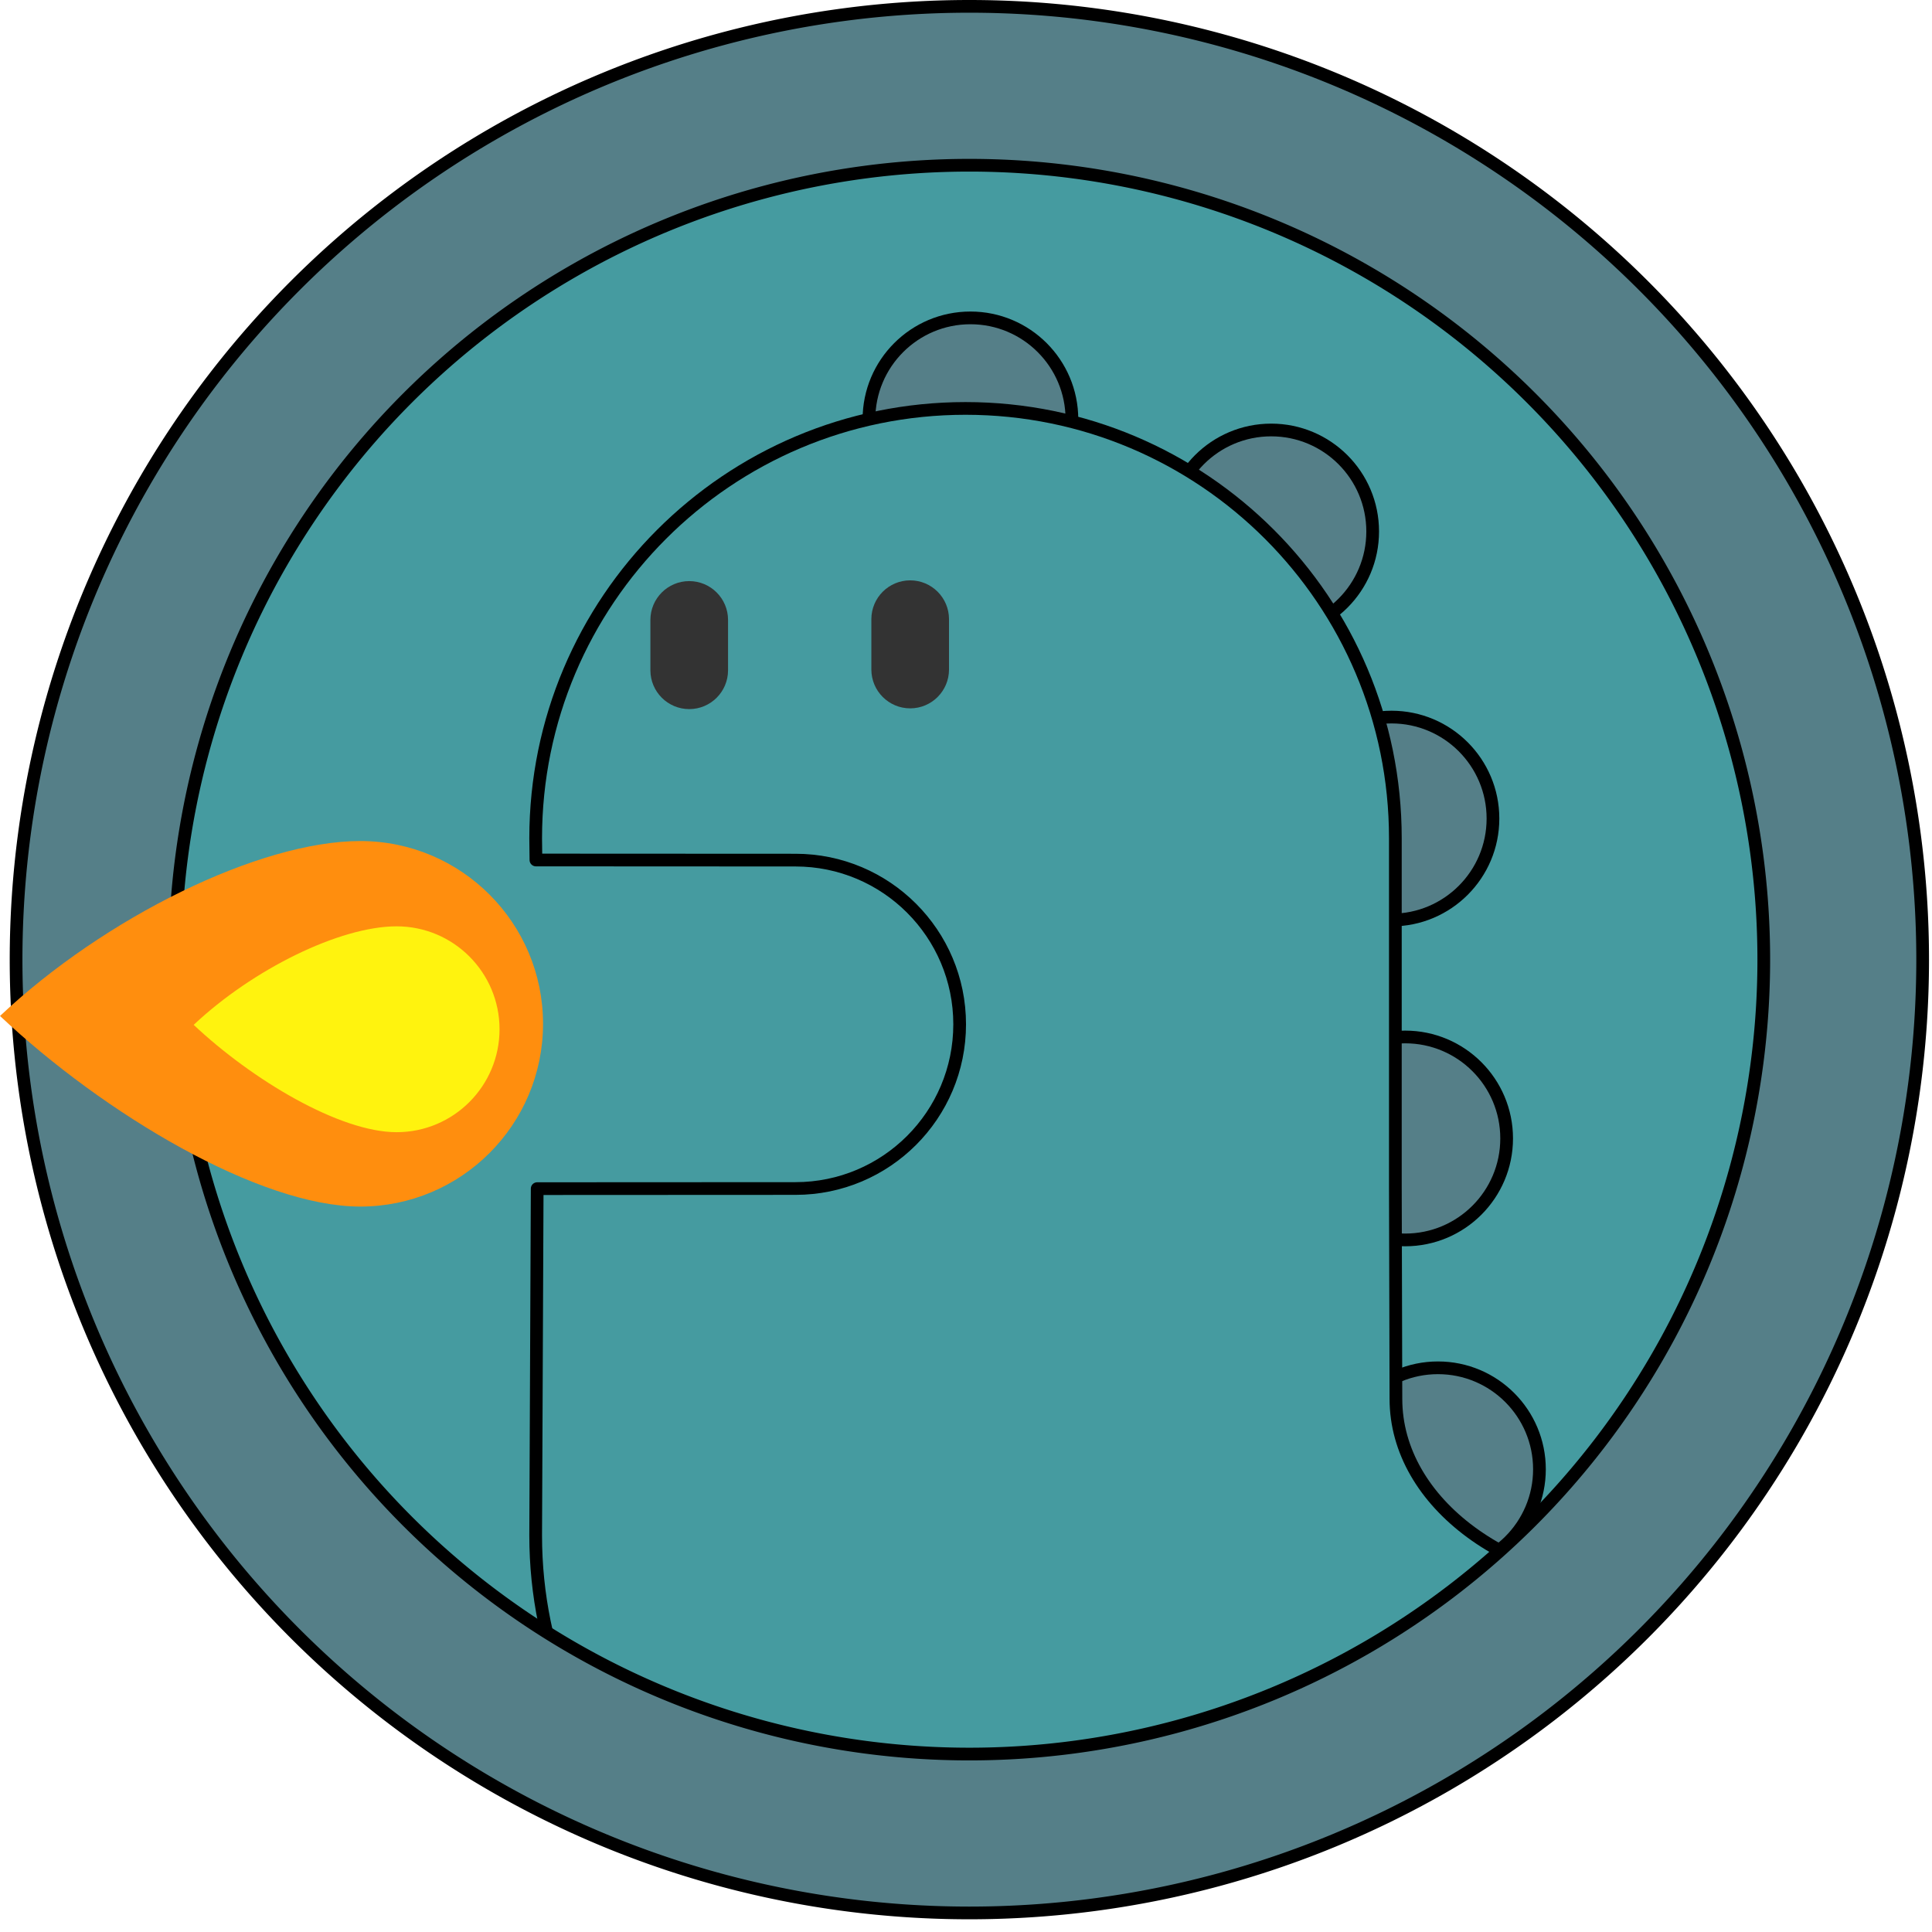 <?xml version="1.0" encoding="UTF-8" standalone="no"?>
<svg
   xmlns:dc="http://purl.org/dc/elements/1.1/"
   xmlns:cc="http://creativecommons.org/ns#"
   xmlns:rdf="http://www.w3.org/1999/02/22-rdf-syntax-ns#"
   xmlns:svg="http://www.w3.org/2000/svg"
   xmlns="http://www.w3.org/2000/svg"
   xmlns:sodipodi="http://sodipodi.sourceforge.net/DTD/sodipodi-0.dtd"
   xmlns:inkscape="http://www.inkscape.org/namespaces/inkscape"
   width="152mm"
   height="152mm"
   viewBox="0 0 152 152"
   version="1.1"
   id="svg8"
   inkscape:version="1.0.1 (3bc2e813f5, 2020-09-07)"
   sodipodi:docname="arg-icon.svg">
  <defs
     id="defs2" />
  <sodipodi:namedview
     id="base"
     pagecolor="#ffffff"
     bordercolor="#666666"
     borderopacity="1.0"
     inkscape:pageopacity="0.0"
     inkscape:pageshadow="2"
     inkscape:zoom="0.58"
     inkscape:cx="400"
     inkscape:cy="526.94618"
     inkscape:document-units="mm"
     inkscape:current-layer="layer1"
     inkscape:document-rotation="0"
     showgrid="false"
     inkscape:window-width="1859"
     inkscape:window-height="1056"
     inkscape:window-x="61"
     inkscape:window-y="24"
     inkscape:window-maximized="1" />
  <g
     inkscape:label="Layer 1"
     inkscape:groupmode="layer"
     id="layer1">
    <circle
       style="fill:#459ba0;fill-opacity:1;stroke:none;stroke-width:8.104;stroke-linecap:round;stroke-linejoin:round;stroke-miterlimit:4;stroke-dasharray:none;stroke-opacity:1"
       id="path974"
       cx="76.265"
       cy="75.5"
       r="75" />
    <circle
       cy="115.596"
       cx="113.132"
       id="path833-3-9-0"
       style="fill:#557f88;fill-opacity:1;stroke:#000000;stroke-width:1;stroke-linecap:round;stroke-linejoin:round;stroke-miterlimit:4;stroke-dasharray:none;stroke-opacity:1"
       r="7.984" />
    <circle
       cy="89.567"
       cx="110.551"
       id="path833-3-9-2"
       style="fill:#557f88;fill-opacity:1;stroke:#000000;stroke-width:1;stroke-linecap:round;stroke-linejoin:round;stroke-miterlimit:4;stroke-dasharray:none;stroke-opacity:1"
       r="7.984" />
    <circle
       cy="64.4"
       cx="109.475"
       id="path833-3-9-9"
       style="fill:#557f88;fill-opacity:1;stroke:#000000;stroke-width:1;stroke-linecap:round;stroke-linejoin:round;stroke-miterlimit:4;stroke-dasharray:none;stroke-opacity:1"
       r="7.984" />
    <circle
       cy="41.813"
       cx="100.011"
       id="path833-3-9-7"
       style="fill:#557f88;fill-opacity:1;stroke:#000000;stroke-width:1;stroke-linecap:round;stroke-linejoin:round;stroke-miterlimit:4;stroke-dasharray:none;stroke-opacity:1"
       r="7.984" />
    <circle
       r="7.984"
       style="fill:#557f88;fill-opacity:1;stroke:#000000;stroke-width:1;stroke-linecap:round;stroke-linejoin:round;stroke-miterlimit:4;stroke-dasharray:none;stroke-opacity:1"
       id="path833-3-9"
       cx="76.349"
       cy="32.994" />
    <path
       id="path833-3-6-0"
       style="fill:#459ba0;fill-opacity:1;stroke:#000000;stroke-width:1;stroke-linecap:round;stroke-linejoin:round;stroke-miterlimit:4;stroke-dasharray:none;stroke-opacity:1"
       d="m 75.501,80.588 c 0,7.134 -5.784,12.918 -12.918,12.918 l -20.32,0.01 -0.119,27.289 c -10e-7,9.339 3.785,17.793 9.905,23.913 0,0 71.251,-7.377 77.922,-19.826 -11.127,0 -20.147,-6.643 -20.147,-14.838 m -3e-5,0 -0.044,-16.676 v -27.427 c 0,-18.677 -15.141,-33.818 -33.818,-33.818 -18.677,0 -33.818,15.141 -33.818,33.818 l 0.02,1.709 20.419,0.01 c 7.134,0 12.918,5.784 12.918,12.918"
       sodipodi:nodetypes="cccccccccsscccc" />
    <path
       id="rect1184"
       style="fill:#333333;fill-opacity:1;stroke:none;stroke-width:1;stroke-linecap:round;stroke-linejoin:round;stroke-miterlimit:4;stroke-dasharray:none;stroke-opacity:1"
       d="m 57.279,52.744 c -0.004,1.68 -1.37,3.045 -3.054,3.045 -1.684,0 -3.049,-1.365 -3.055,-3.045 v -3.981 c 0.006,-1.68 1.371,-3.045 3.055,-3.045 1.684,0 3.049,1.365 3.054,3.045 z"
       sodipodi:nodetypes="csccscc" />
    <path
       sodipodi:nodetypes="csccscc"
       d="m 74.663,52.685 c -0.004,1.68 -1.37,3.045 -3.054,3.045 -1.684,0 -3.049,-1.365 -3.055,-3.045 v -3.981 c 0.006,-1.68 1.371,-3.045 3.055,-3.045 1.684,0 3.05,1.365 3.054,3.045 z"
       style="fill:#333333;fill-opacity:1;stroke:none;stroke-width:1;stroke-linecap:round;stroke-linejoin:round;stroke-miterlimit:4;stroke-dasharray:none;stroke-opacity:1"
       id="rect1184-2" />
    <path
       id="path922-5"
       style="fill:#557f88;fill-opacity:1;stroke:#000000;stroke-width:1;stroke-linecap:round;stroke-linejoin:round;stroke-miterlimit:4;stroke-dasharray:none;stroke-opacity:1"
       d="M 76.265,0.5 A 75,75 0 0 0 1.265,75.5 75,75 0 0 0 76.265,150.5 75,75 0 0 0 151.265,75.5 75,75 0 0 0 76.265,0.5 Z m -0.035,12.5 a 62.5,62.5 0 0 1 0.035,0 62.5,62.5 0 0 1 62.5,62.5 A 62.5,62.5 0 0 1 76.265,138 62.5,62.5 0 0 1 13.765,75.5 62.5,62.5 0 0 1 76.23,13 Z" />
    <path
       id="path833-3-3"
       style="fill:#ff8e0e;fill-opacity:1;stroke:none;stroke-width:1.801;stroke-linecap:round;stroke-linejoin:round;stroke-miterlimit:4;stroke-dasharray:none;stroke-opacity:1"
       d="m 42.723,80.548 c -5e-6,7.941 -6.437,14.378 -14.378,14.378 -7.941,0 -20.16,-7.292 -28.344,-14.995 8.215,-7.736 20.404,-13.762 28.344,-13.762 7.941,0 14.378,6.437 14.378,14.378"
       sodipodi:nodetypes="cscsc" />
    <path
       sodipodi:nodetypes="cscsc"
       d="m 39.301,80.977 c -4e-6,4.473 -3.626,8.098 -8.098,8.098 -4.473,0 -11.355,-4.107 -15.965,-8.445 4.627,-4.357 11.492,-7.751 15.965,-7.751 4.473,0 8.098,3.626 8.098,8.098"
       style="fill:#fff30e;fill-opacity:1;stroke:none;stroke-width:1.014;stroke-linecap:round;stroke-linejoin:round;stroke-miterlimit:4;stroke-dasharray:none;stroke-opacity:1"
       id="path833-3-3-6" />
  </g>
</svg>
